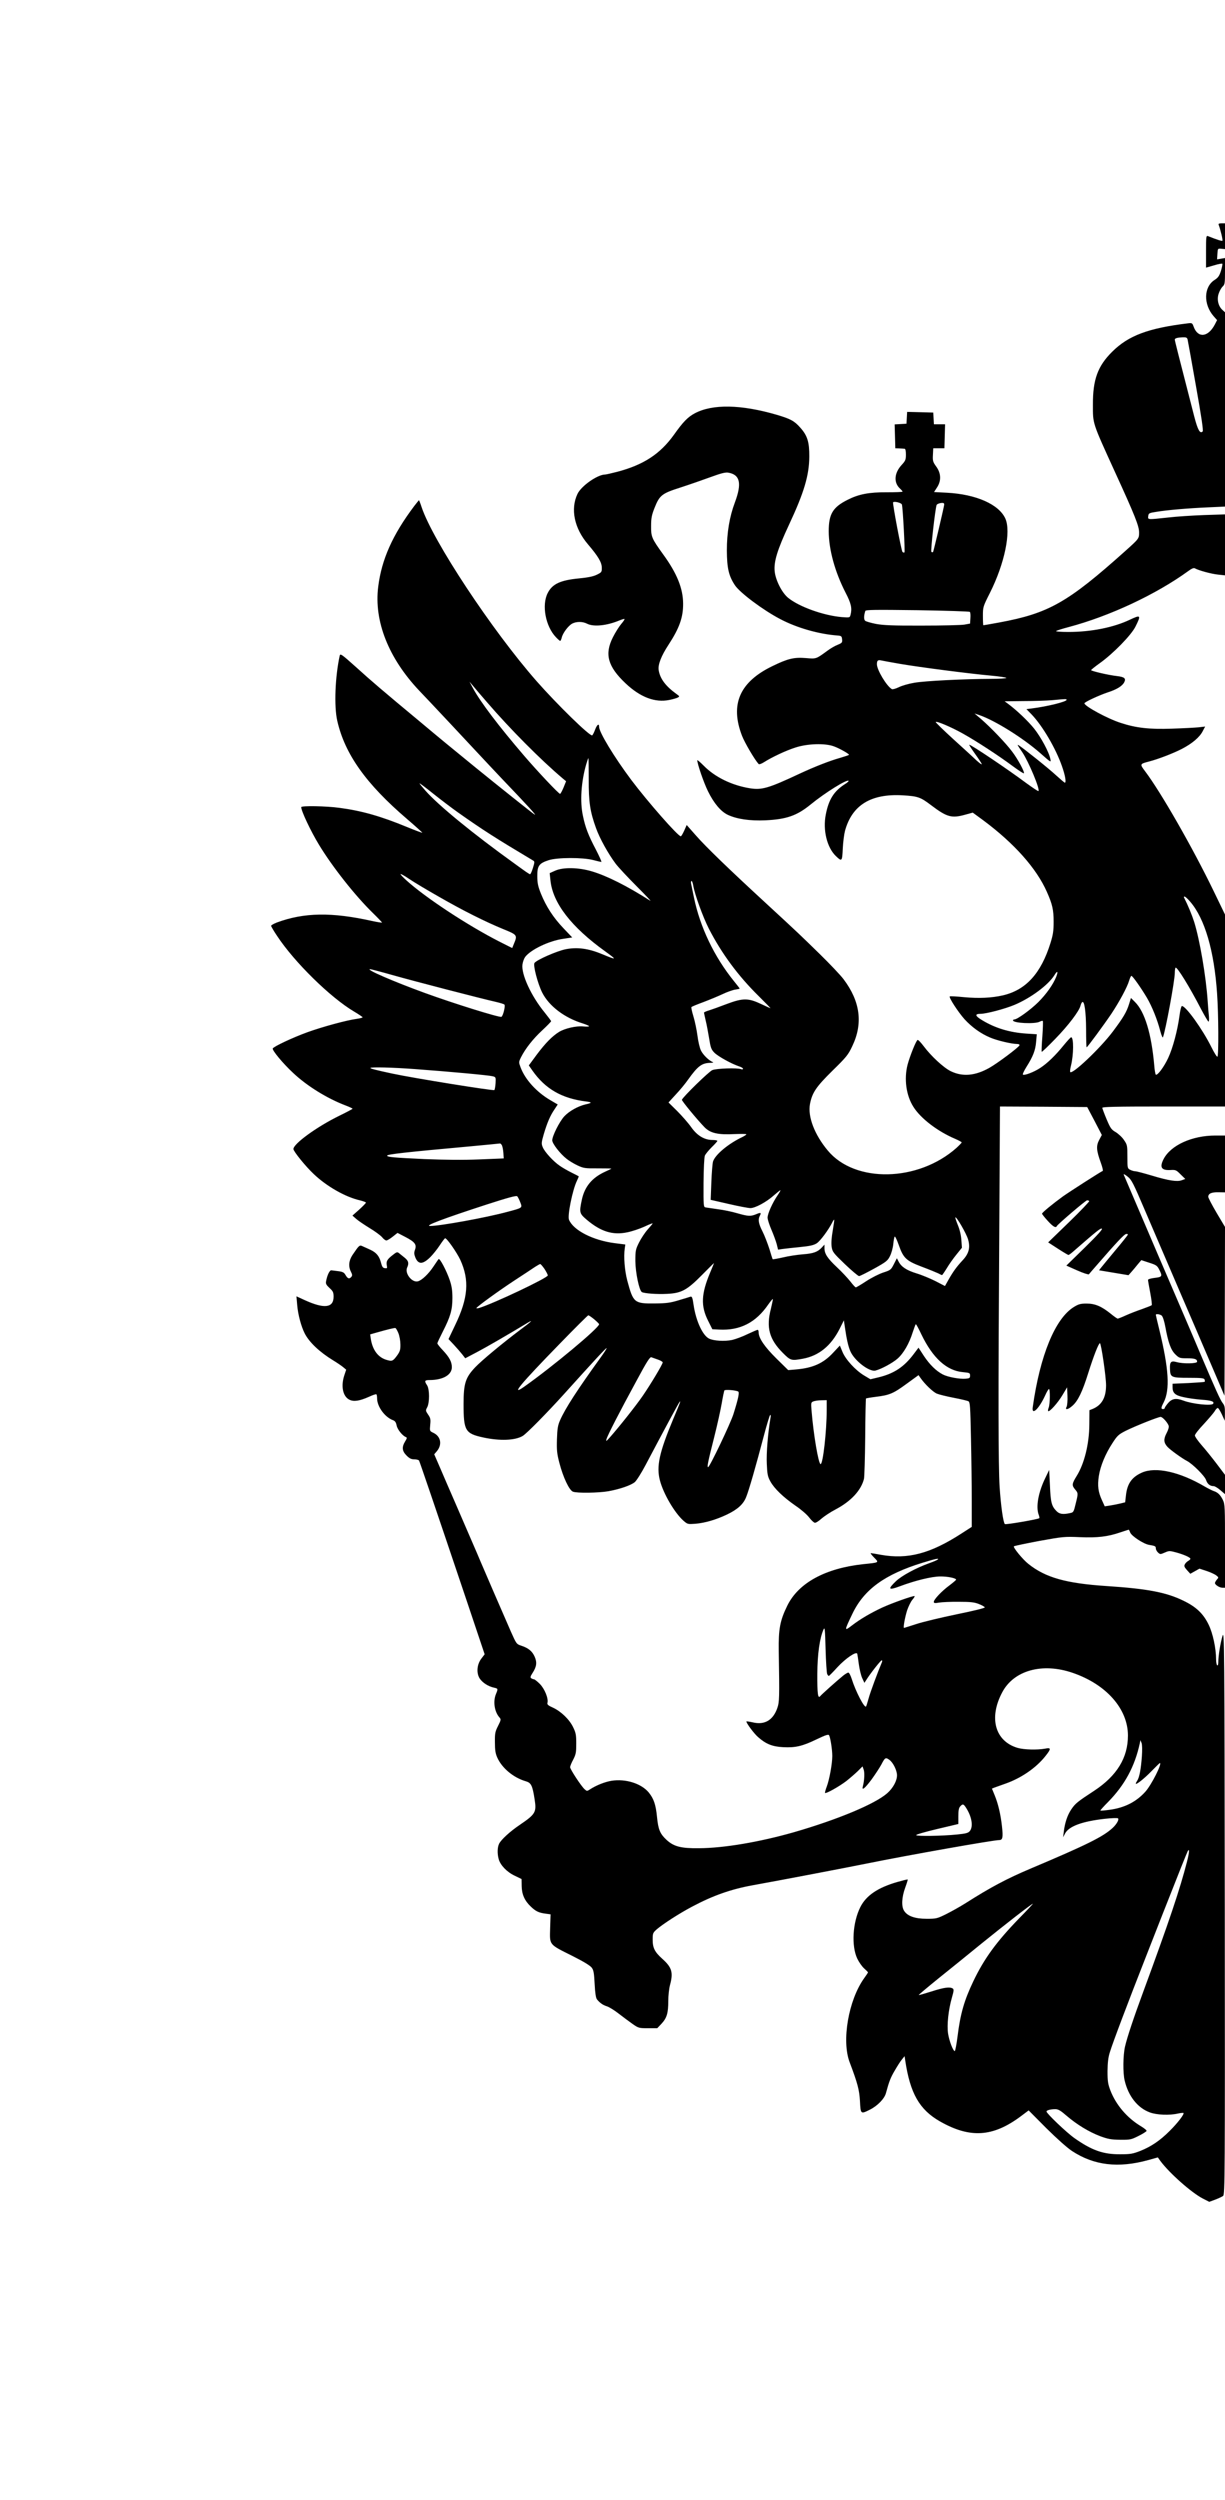 <?xml version="1.0" standalone="no"?>
<!DOCTYPE svg PUBLIC "-//W3C//DTD SVG 20010904//EN"
 "http://www.w3.org/TR/2001/REC-SVG-20010904/DTD/svg10.dtd">
<svg version="1.0" xmlns="http://www.w3.org/2000/svg"
 width="1098pt" height="2239pt" viewBox="0 0 1098 2239"
 preserveAspectRatio="xMidYMid meet">

<g transform="translate(0,2239) scale(0.1,-0.1)"
fill="#000000" stroke="none">
<path d="M10923 20377 c16 -41 39 -138 34 -143 -5 -5 -46 8 -129 41 -17 7 -18
-4 -18 -138 l0 -144 70 20 c38 12 72 18 76 15 3 -4 -3 -32 -12 -63 -15 -47
-26 -62 -57 -82 -98 -62 -102 -218 -9 -325 l31 -35 -20 -39 c-60 -115 -152
-125 -190 -20 -12 33 -14 35 -53 30 -353 -43 -531 -109 -677 -254 -130 -129
-174 -249 -173 -475 0 -175 -7 -153 199 -605 178 -388 215 -482 215 -538 0
-56 -1 -57 -125 -168 -515 -461 -685 -557 -1128 -639 -76 -14 -140 -25 -143
-25 -2 0 -4 37 -4 83 0 81 1 84 63 207 132 263 191 549 138 666 -58 127 -261
217 -523 231 l-116 6 26 40 c40 60 38 127 -6 188 -30 41 -33 52 -30 105 l3 59
50 0 50 0 3 108 3 107 -50 0 -50 0 -3 53 -3 52 -117 3 -117 3 -3 -53 -3 -53
-53 -3 -53 -3 3 -107 3 -107 35 -1 c19 -1 41 -2 48 -3 8 -1 12 -19 12 -52 0
-46 -4 -56 -39 -94 -66 -72 -72 -157 -15 -210 13 -12 24 -25 24 -28 0 -4 -64
-6 -142 -6 -159 1 -251 -17 -350 -67 -134 -67 -170 -128 -170 -283 1 -164 55
-362 151 -549 51 -98 60 -141 44 -201 -6 -23 -8 -23 -77 -18 -165 14 -384 93
-482 173 -55 45 -111 155 -120 234 -10 88 23 195 128 420 135 288 181 443 182
610 1 131 -17 189 -81 260 -54 61 -87 78 -211 115 -320 93 -575 98 -735 13
-63 -34 -104 -76 -187 -193 -123 -171 -272 -269 -509 -331 -51 -13 -99 -24
-107 -24 -68 0 -214 -102 -248 -174 -64 -135 -29 -307 94 -451 92 -108 123
-161 124 -207 1 -41 -1 -44 -44 -65 -32 -16 -78 -25 -157 -33 -169 -16 -242
-49 -284 -132 -55 -108 -19 -298 74 -395 17 -18 34 -33 38 -33 4 0 10 13 14
29 9 41 59 107 94 126 39 20 94 19 133 -1 58 -30 178 -18 292 30 22 9 41 14
44 12 2 -3 -11 -23 -31 -46 -19 -23 -52 -75 -73 -117 -77 -151 -47 -262 113
-413 132 -125 265 -175 392 -149 31 6 65 16 75 21 19 10 18 12 -10 32 -97 70
-148 137 -160 214 -8 49 23 128 88 227 98 150 132 246 131 370 -1 135 -55 270
-179 440 -103 143 -109 157 -108 255 0 70 6 98 30 159 46 116 65 131 234 185
80 26 201 68 269 93 93 34 132 44 158 40 107 -18 124 -96 60 -267 -48 -127
-72 -271 -72 -430 1 -159 17 -228 72 -311 45 -68 252 -223 407 -304 148 -78
346 -135 516 -147 31 -3 35 -6 38 -34 3 -29 -1 -33 -40 -49 -24 -9 -65 -33
-93 -54 -100 -73 -98 -73 -189 -65 -108 9 -163 -4 -301 -71 -295 -142 -383
-343 -274 -625 24 -62 113 -214 149 -253 4 -5 25 2 47 16 74 47 198 105 283
132 106 35 264 40 343 11 49 -17 137 -67 137 -76 0 -3 -37 -15 -81 -28 -90
-25 -228 -79 -359 -140 -282 -132 -341 -149 -448 -132 -162 26 -314 100 -414
202 -32 32 -58 54 -58 49 0 -33 58 -201 96 -278 53 -108 116 -182 178 -211 81
-38 197 -55 336 -49 189 9 282 41 405 141 131 107 326 228 341 213 3 -3 -11
-17 -33 -30 -98 -63 -145 -137 -171 -271 -28 -139 10 -296 90 -373 54 -52 57
-49 62 67 3 58 12 129 20 159 63 230 232 334 516 318 137 -8 160 -16 255 -88
144 -109 185 -120 312 -84 l62 17 93 -68 c280 -208 478 -431 571 -641 50 -112
61 -162 61 -268 0 -82 -5 -116 -28 -190 -85 -273 -220 -422 -428 -470 -102
-23 -214 -28 -346 -16 -68 7 -126 10 -129 7 -10 -10 75 -140 132 -204 66 -72
145 -129 231 -165 60 -26 192 -57 239 -57 17 0 25 -5 23 -12 -6 -18 -200 -163
-272 -203 -127 -71 -239 -80 -344 -29 -64 31 -177 136 -242 223 -25 33 -49 59
-55 57 -13 -3 -69 -143 -90 -221 -33 -128 -13 -276 52 -378 65 -104 217 -220
375 -287 32 -14 58 -28 58 -32 0 -3 -21 -25 -47 -49 -344 -305 -909 -317
-1153 -24 -119 142 -181 304 -160 417 20 102 54 153 201 298 125 122 142 143
178 220 98 204 72 401 -78 600 -27 36 -123 137 -213 225 -175 171 -188 184
-493 465 -314 289 -528 495 -617 597 l-83 94 -22 -50 c-13 -28 -26 -51 -31
-51 -25 0 -298 311 -444 505 -154 206 -288 427 -288 475 0 34 -18 22 -36 -25
-9 -25 -21 -48 -26 -51 -19 -12 -313 275 -499 486 -401 457 -929 1256 -1030
1558 -11 34 -22 62 -24 62 -1 0 -20 -24 -42 -52 -195 -259 -293 -480 -323
-723 -39 -309 93 -640 367 -930 62 -65 103 -108 283 -300 36 -39 133 -142 215
-230 82 -88 194 -207 249 -265 226 -236 312 -330 287 -315 -17 10 -333 262
-525 418 -255 208 -303 247 -500 412 -330 274 -437 365 -578 493 -125 112
-138 121 -143 100 -41 -187 -52 -453 -22 -584 68 -298 257 -564 625 -879 77
-66 139 -122 137 -123 -2 -2 -64 21 -137 51 -232 96 -407 146 -607 172 -117
16 -341 20 -341 6 0 -35 84 -213 158 -335 121 -200 326 -459 484 -613 47 -46
83 -84 82 -86 -2 -2 -41 4 -87 14 -364 81 -611 77 -855 -13 -28 -11 -52 -24
-52 -30 0 -5 24 -47 54 -91 154 -234 478 -552 690 -677 42 -25 76 -48 76 -51
0 -4 -24 -10 -52 -14 -90 -12 -307 -71 -443 -120 -132 -48 -298 -126 -310
-145 -9 -14 91 -135 183 -220 123 -116 304 -228 470 -291 34 -13 62 -26 62
-29 0 -3 -55 -32 -123 -65 -199 -98 -407 -249 -407 -296 0 -21 111 -158 183
-225 117 -111 285 -206 415 -235 28 -7 52 -16 52 -20 0 -4 -27 -32 -60 -62
l-61 -54 34 -30 c19 -17 73 -53 120 -82 47 -28 97 -65 111 -81 13 -17 31 -30
39 -30 8 0 33 15 57 34 l43 34 69 -36 c87 -45 104 -68 88 -114 -10 -27 -9 -40
3 -71 27 -64 67 -62 134 4 23 23 61 70 84 105 23 35 45 64 49 64 16 0 103
-125 135 -192 84 -183 72 -343 -46 -587 l-59 -124 48 -51 c26 -28 60 -67 75
-86 l27 -35 103 54 c84 44 276 155 455 263 60 36 33 10 -66 -63 -157 -118
-343 -272 -403 -335 -87 -92 -104 -144 -104 -329 0 -239 15 -264 175 -299 151
-33 289 -27 356 14 37 23 218 207 370 375 277 307 377 415 381 411 3 -2 -22
-41 -54 -85 -207 -286 -317 -456 -363 -561 -20 -45 -25 -76 -28 -170 -3 -98 0
-129 22 -213 33 -127 88 -245 122 -257 37 -14 227 -11 316 4 105 19 203 53
238 82 16 14 59 82 96 152 158 299 297 558 306 567 12 13 6 -3 -58 -155 -125
-299 -152 -423 -119 -549 31 -119 131 -290 211 -361 37 -32 39 -32 108 -27 84
7 184 36 281 82 96 46 148 93 173 157 25 61 88 281 157 543 26 99 52 185 57
190 7 7 8 -2 4 -25 -23 -135 -38 -317 -33 -411 4 -92 8 -114 32 -157 35 -64
114 -140 226 -218 48 -32 102 -79 121 -104 19 -25 41 -46 51 -48 9 -2 35 14
59 36 24 21 81 59 127 83 139 73 230 172 255 274 4 17 9 184 11 373 1 189 5
345 7 347 2 2 42 9 90 15 121 15 155 29 275 117 l106 77 16 -23 c39 -57 114
-129 149 -143 20 -8 88 -25 151 -37 63 -12 122 -26 131 -31 15 -8 17 -43 23
-332 4 -178 7 -429 7 -558 l0 -235 -93 -60 c-279 -180 -480 -233 -722 -190
-44 8 -84 15 -90 15 -5 0 8 -18 30 -40 45 -46 49 -44 -98 -59 -341 -37 -581
-168 -681 -373 -65 -133 -79 -208 -76 -408 7 -421 6 -452 -13 -508 -38 -109
-114 -153 -219 -128 -32 7 -58 11 -58 8 0 -16 68 -108 105 -140 70 -62 128
-85 224 -90 110 -6 174 9 300 70 79 38 106 47 112 37 12 -20 29 -129 29 -186
0 -69 -26 -212 -50 -275 -11 -28 -17 -54 -15 -56 8 -9 127 58 190 106 33 26
79 66 103 89 l43 43 10 -28 c10 -25 7 -99 -7 -150 -12 -44 17 -21 79 62 34 47
73 107 87 133 32 62 38 66 71 42 34 -24 69 -95 69 -139 0 -49 -35 -114 -87
-160 -110 -97 -446 -237 -838 -350 -305 -87 -626 -142 -850 -143 -162 -2 -226
15 -291 75 -58 54 -74 92 -85 204 -11 112 -29 164 -74 220 -67 81 -208 125
-334 105 -60 -10 -136 -40 -193 -77 -26 -17 -28 -17 -48 1 -31 28 -130 179
-130 198 0 8 12 39 28 68 24 47 27 64 27 144 0 78 -4 97 -28 146 -33 69 -109
142 -181 175 -43 19 -53 28 -49 43 10 39 -25 125 -68 169 -23 23 -47 42 -53
42 -6 0 -17 4 -24 9 -11 7 -9 16 11 47 37 57 42 95 19 147 -22 49 -56 77 -120
98 -43 14 -44 17 -92 124 -89 204 -248 570 -273 630 -14 33 -47 112 -75 175
-27 63 -93 214 -145 335 -53 121 -118 272 -145 335 l-50 115 23 27 c50 59 37
133 -30 165 -34 16 -34 16 -29 72 5 48 3 61 -19 92 -23 34 -23 37 -8 65 22 41
22 161 -1 197 -26 39 -22 47 22 47 120 0 200 46 200 115 0 48 -22 89 -81 152
-27 28 -49 56 -49 62 0 5 22 52 48 103 69 135 87 196 87 303 0 68 -6 107 -24
160 -28 83 -90 201 -100 188 -4 -4 -24 -34 -45 -65 -45 -68 -105 -125 -141
-134 -53 -13 -119 72 -96 123 18 39 13 60 -21 88 -18 14 -41 33 -51 41 -16 13
-22 12 -58 -17 -49 -38 -59 -56 -52 -92 5 -26 3 -28 -18 -25 -18 2 -25 13 -35
52 -14 55 -41 88 -93 112 -20 9 -49 23 -66 30 -33 16 -33 16 -95 -75 -34 -51
-39 -104 -14 -152 12 -24 13 -34 3 -45 -18 -21 -32 -17 -51 15 -13 24 -25 31
-65 36 -26 3 -55 7 -63 8 -15 2 -37 -42 -47 -97 -5 -23 1 -34 31 -62 31 -28
36 -39 36 -78 0 -100 -84 -110 -259 -30 l-74 34 7 -80 c7 -83 35 -189 67 -252
40 -79 133 -167 254 -241 33 -20 73 -47 89 -60 l29 -24 -16 -48 c-33 -97 -15
-190 43 -220 40 -21 91 -13 177 25 34 16 64 26 67 22 3 -3 6 -19 6 -36 0 -73
68 -167 141 -195 20 -7 28 -19 34 -47 6 -36 54 -95 84 -105 10 -4 9 -12 -8
-39 -31 -51 -27 -86 13 -126 26 -26 42 -34 69 -34 20 0 39 -5 43 -11 6 -11
136 -391 435 -1279 l153 -456 -29 -38 c-41 -53 -47 -132 -14 -181 26 -37 76
-69 127 -80 37 -8 37 -10 17 -58 -27 -66 -13 -159 32 -209 15 -17 14 -22 -13
-76 -26 -51 -29 -67 -28 -147 0 -69 5 -101 22 -138 43 -94 145 -179 257 -211
46 -14 58 -38 77 -162 18 -114 8 -132 -132 -227 -89 -60 -166 -131 -186 -169
-16 -32 -18 -88 -4 -139 15 -54 73 -115 143 -148 l62 -30 1 -63 c1 -74 26
-131 82 -184 44 -42 71 -55 132 -63 l45 -6 -4 -125 c-4 -153 -14 -141 200
-248 100 -50 160 -87 173 -105 17 -22 21 -50 26 -147 4 -80 11 -125 21 -137
25 -31 53 -51 89 -62 19 -6 67 -35 105 -65 39 -30 95 -72 125 -93 53 -37 58
-38 138 -38 l83 0 39 41 c47 51 60 94 60 204 0 47 7 110 15 140 31 114 18 159
-68 236 -69 62 -87 98 -87 172 0 57 2 62 37 93 55 47 201 142 317 203 184 98
348 156 541 191 245 44 827 155 1025 195 369 75 1133 210 1186 210 31 0 36 23
25 122 -12 109 -34 202 -65 278 l-25 61 22 9 c12 4 56 20 98 35 141 49 277
142 360 248 52 65 51 77 -3 66 -70 -13 -191 -10 -248 7 -201 60 -259 268 -137
497 104 197 359 268 631 175 302 -103 496 -323 496 -562 0 -199 -99 -360 -302
-494 -150 -98 -170 -114 -205 -166 -35 -51 -58 -119 -68 -201 l-6 -50 17 33
c34 66 154 110 361 133 56 6 107 8 113 4 14 -8 -10 -52 -47 -86 -85 -79 -232
-152 -744 -368 -207 -88 -349 -163 -574 -306 -49 -31 -128 -75 -174 -98 -81
-40 -89 -42 -175 -42 -105 0 -172 24 -202 71 -26 39 -22 122 10 209 14 38 24
71 22 72 -2 2 -43 -8 -92 -22 -177 -51 -281 -122 -333 -226 -69 -138 -81 -347
-27 -461 15 -31 42 -70 61 -87 19 -17 35 -33 35 -36 0 -3 -16 -27 -35 -53
-140 -196 -203 -560 -129 -753 71 -188 86 -245 92 -346 6 -118 6 -119 88 -78
69 34 132 99 145 149 28 103 41 138 79 202 22 38 50 83 64 99 l24 30 6 -40
c44 -294 127 -439 310 -544 270 -154 475 -141 724 44 l72 54 157 -158 c95 -94
188 -177 232 -206 197 -129 414 -155 683 -81 l86 24 22 -31 c82 -111 282 -287
382 -338 l57 -29 54 20 c29 11 61 26 70 33 16 11 17 173 15 2542 -3 2380 -4
2527 -20 2475 -19 -62 -38 -181 -38 -235 0 -22 -4 -34 -10 -30 -5 3 -10 27
-10 53 0 99 -29 235 -67 312 -48 99 -113 160 -228 215 -153 74 -320 106 -685
130 -366 24 -549 76 -702 198 -51 40 -140 149 -130 158 4 4 106 25 227 48 211
38 226 40 362 34 159 -7 252 4 365 43 40 13 73 24 75 24 2 0 8 -11 13 -25 12
-32 120 -103 169 -111 55 -9 61 -12 61 -32 0 -10 9 -27 20 -37 19 -17 21 -17
60 0 39 17 43 17 103 1 72 -20 127 -45 127 -57 0 -4 -9 -13 -20 -19 -11 -6
-24 -19 -30 -30 -8 -16 -5 -25 19 -52 l30 -33 41 23 41 23 64 -21 c36 -12 75
-30 87 -40 22 -17 22 -19 5 -37 -9 -11 -17 -25 -17 -31 0 -16 41 -42 67 -42
l23 0 0 373 c0 347 -1 376 -19 413 -22 45 -46 68 -80 79 -13 4 -51 23 -84 42
-223 131 -438 179 -562 124 -90 -40 -132 -99 -143 -205 l-7 -61 -45 -11 c-25
-6 -66 -14 -92 -18 l-46 -7 -25 55 c-34 74 -41 129 -28 216 14 91 59 199 122
295 43 67 55 78 118 110 84 42 292 125 314 125 17 0 62 -50 72 -79 4 -12 -4
-39 -19 -67 -28 -53 -26 -85 8 -122 23 -26 130 -103 174 -126 51 -26 160 -135
172 -171 12 -36 35 -55 68 -55 10 0 37 -16 60 -36 l42 -36 0 87 0 86 -74 98
c-41 54 -102 130 -135 167 -33 38 -61 77 -61 88 0 10 36 56 80 102 43 47 87
98 97 114 9 17 22 30 28 30 6 0 22 -26 37 -58 l26 -57 1 66 c1 53 -3 72 -20
93 -21 27 -61 114 -204 451 -39 94 -208 487 -375 875 -166 388 -305 712 -308
720 -3 8 12 1 34 -17 37 -29 51 -57 157 -305 64 -150 200 -466 302 -703 102
-236 236 -548 298 -693 l112 -262 3 755 2 756 -75 126 c-41 70 -75 134 -75
144 0 29 28 42 90 41 l60 -1 0 255 0 254 -86 0 c-210 0 -401 -87 -465 -212
-37 -73 -19 -101 61 -97 48 3 53 0 92 -39 l42 -41 -30 -11 c-41 -16 -117 -5
-269 41 -71 21 -138 39 -150 39 -11 0 -31 6 -45 13 -24 12 -25 16 -25 117 0
100 -1 107 -30 149 -16 25 -50 56 -74 71 -40 23 -48 35 -82 115 -21 50 -38 96
-39 103 0 9 116 12 550 12 l550 0 0 859 0 860 -103 213 c-189 390 -473 885
-613 1070 -49 65 -49 66 36 88 81 21 214 72 292 112 93 48 162 106 189 161
l21 40 -59 -7 c-32 -3 -139 -9 -239 -12 -201 -7 -321 6 -460 52 -116 37 -324
150 -324 175 0 11 131 72 212 99 78 25 128 56 145 90 17 34 2 47 -65 55 -75 8
-232 45 -232 53 0 4 35 32 77 62 122 87 284 253 321 329 51 102 47 107 -50 61
-147 -70 -349 -110 -552 -110 -66 0 -116 4 -110 8 5 5 56 21 113 36 366 97
783 292 1071 501 31 23 50 31 60 25 36 -20 148 -50 206 -56 l64 -7 0 273 0
273 -187 -6 c-104 -4 -249 -13 -323 -22 -187 -20 -182 -21 -178 13 3 25 7 28
73 38 97 16 281 32 463 40 l152 7 0 870 0 870 -24 22 c-38 35 -51 98 -31 150
8 24 25 51 35 60 18 16 20 32 20 136 l0 118 -36 -6 -35 -6 3 49 c3 49 3 49 36
46 l32 -3 0 115 0 116 -31 0 c-21 0 -30 -4 -26 -13z m-278 -1029 c3 -13 37
-200 75 -417 49 -275 67 -398 60 -405 -24 -24 -44 12 -76 135 -143 556 -174
678 -174 687 0 13 23 19 72 21 31 1 39 -3 43 -21z m-2561 -1477 c9 -31 29
-421 23 -428 -4 -4 -12 -2 -18 4 -10 10 -90 433 -84 444 8 12 75 -4 79 -20z
m379 -2 c-7 -43 -94 -412 -99 -421 -4 -6 -10 -6 -16 0 -8 8 34 381 47 419 4
11 40 22 60 18 6 -1 9 -8 8 -16z m230 -959 c5 -4 7 -29 5 -56 l-3 -49 -50 -9
c-27 -5 -198 -9 -380 -9 -264 -1 -347 3 -413 15 -46 9 -90 22 -97 28 -13 11
-13 45 1 88 3 11 85 12 467 7 254 -4 466 -11 470 -15z m-624 -466 c176 -30
623 -88 814 -105 75 -7 137 -16 137 -21 0 -4 -64 -8 -142 -8 -237 -1 -587 -18
-683 -35 -49 -8 -112 -26 -139 -40 -28 -13 -55 -21 -62 -17 -47 27 -134 172
-134 223 0 33 9 41 39 34 13 -3 89 -17 170 -31z m-3704 -343 c205 -238 481
-516 679 -683 l30 -25 -23 -57 c-13 -31 -27 -56 -31 -56 -12 0 -199 198 -321
340 -231 269 -392 482 -459 605 l-32 60 34 -40 c18 -22 73 -87 123 -144z
m5195 21 c0 -17 -176 -60 -312 -77 l-48 -6 46 -47 c98 -102 218 -306 273 -465
29 -82 40 -147 25 -147 -3 0 -38 30 -78 66 -63 59 -298 247 -335 269 -16 9
-14 5 32 -62 58 -87 161 -333 145 -348 -3 -3 -52 30 -110 72 -162 121 -491
342 -510 343 -4 0 20 -37 52 -82 33 -46 60 -87 60 -92 0 -8 -38 23 -80 64 -3
3 -80 74 -172 157 -91 83 -164 154 -161 157 10 9 137 -45 238 -101 123 -68
327 -201 453 -295 52 -38 96 -67 99 -64 10 10 -54 128 -106 196 -57 76 -190
214 -276 289 l-60 51 42 -14 c142 -49 392 -205 547 -341 96 -85 98 -86 91 -54
-11 61 -85 197 -146 274 -55 68 -157 165 -234 222 l-30 22 170 2 c94 0 208 4
255 8 127 12 130 12 130 3z m-4283 -709 c-1 -208 12 -292 65 -439 33 -93 110
-231 176 -319 25 -33 111 -125 191 -205 80 -80 134 -137 119 -127 -205 131
-388 223 -523 263 -122 36 -257 38 -329 6 l-49 -22 7 -66 c21 -202 186 -416
491 -635 108 -78 106 -80 -27 -25 -124 52 -225 65 -330 44 -79 -17 -254 -93
-277 -122 -15 -18 28 -184 69 -266 61 -120 198 -225 363 -276 31 -10 57 -21
57 -25 0 -4 -24 -5 -53 -2 -62 6 -163 -17 -216 -49 -61 -38 -121 -99 -198
-201 l-73 -99 32 -46 c116 -165 264 -250 481 -277 56 -7 55 -13 -4 -26 -68
-16 -147 -60 -191 -107 -44 -48 -108 -176 -108 -215 0 -29 70 -120 129 -166
21 -17 66 -44 98 -59 54 -25 67 -27 181 -26 67 0 122 -1 122 -2 0 -2 -25 -14
-56 -28 -118 -54 -184 -134 -209 -252 -24 -114 -22 -122 45 -179 126 -106 232
-139 362 -112 41 8 110 31 152 50 42 20 76 33 76 30 0 -3 -20 -27 -45 -55 -24
-27 -59 -80 -77 -116 -31 -62 -33 -73 -33 -167 1 -103 34 -262 58 -277 20 -12
135 -21 226 -16 129 6 179 33 314 170 59 60 107 107 107 106 0 -2 -16 -41 -35
-86 -80 -190 -85 -299 -18 -431 l38 -76 60 -3 c188 -10 330 62 442 226 20 28
38 50 40 48 2 -2 -6 -41 -17 -87 -44 -168 -15 -274 107 -396 69 -69 75 -71
179 -52 143 26 252 115 329 266 l39 78 8 -55 c16 -111 30 -176 50 -222 36 -84
170 -187 225 -173 52 13 152 67 197 106 55 48 106 137 137 237 13 39 25 72 28
72 4 0 26 -41 50 -92 102 -211 226 -324 371 -337 61 -6 65 -7 65 -31 0 -22 -5
-25 -39 -28 -54 -5 -161 15 -205 38 -60 31 -118 88 -170 166 l-48 74 -43 -57
c-87 -116 -178 -176 -317 -209 l-71 -17 -57 34 c-78 47 -166 143 -194 212
l-23 56 -61 -65 c-87 -94 -181 -136 -332 -149 l-70 -6 -106 104 c-105 104
-159 182 -159 234 0 13 -4 23 -9 23 -5 0 -46 -18 -91 -39 -45 -22 -107 -45
-138 -52 -67 -14 -166 -8 -206 12 -58 28 -118 159 -139 301 -9 63 -14 78 -27
75 -8 -3 -55 -17 -105 -32 -76 -23 -109 -28 -215 -29 -185 -2 -194 6 -247 203
-24 91 -34 214 -23 291 l5 34 -95 12 c-195 25 -371 115 -410 210 -15 37 32
267 70 346 11 23 19 42 17 43 -1 1 -31 17 -66 34 -36 18 -83 45 -105 61 -56
38 -134 123 -151 165 -13 31 -13 41 9 117 31 104 58 167 96 222 l29 44 -65 38
c-125 73 -227 185 -268 295 -17 45 -17 47 4 90 40 79 108 165 190 241 44 41
80 78 80 82 0 3 -27 39 -59 79 -120 146 -210 342 -198 429 3 23 14 53 24 67
50 66 214 145 343 163 l79 12 -79 83 c-91 95 -155 195 -201 308 -26 65 -33 95
-33 157 -1 93 15 116 102 144 76 25 306 26 400 1 35 -9 68 -17 72 -17 5 0 -18
51 -50 113 -66 125 -94 197 -115 300 -28 127 -16 306 30 464 9 29 17 53 19 53
2 0 3 -84 3 -187z m-1171 -300 c221 -156 337 -230 674 -431 13 -8 12 -16 -3
-65 -10 -32 -21 -57 -26 -57 -4 0 -32 18 -62 40 -30 21 -65 47 -79 57 -369
265 -682 521 -797 652 -29 33 -53 62 -53 65 0 4 56 -38 124 -93 68 -54 168
-130 222 -168z m-176 -752 c219 -126 419 -226 580 -292 128 -52 129 -54 96
-133 l-15 -37 -119 60 c-282 144 -659 392 -829 546 -29 26 -53 51 -53 56 0 5
34 -13 76 -42 41 -28 160 -99 264 -158z m2284 97 c13 -78 85 -278 140 -386
115 -223 262 -422 447 -604 60 -60 108 -108 105 -108 -2 0 -38 16 -80 36 -118
56 -165 57 -312 2 -65 -25 -138 -51 -161 -58 -24 -7 -43 -16 -43 -19 0 -3 7
-35 15 -70 9 -35 22 -107 31 -160 13 -83 19 -100 46 -128 33 -34 155 -101 221
-123 20 -6 37 -16 37 -22 0 -6 -8 -7 -17 -4 -34 14 -221 7 -258 -8 -31 -13
-263 -239 -273 -266 -3 -8 137 -178 203 -246 52 -53 121 -69 270 -61 58 2 105
2 105 -2 0 -4 -17 -15 -37 -25 -125 -59 -243 -158 -262 -219 -5 -18 -12 -102
-15 -188 l-6 -155 162 -37 c90 -21 177 -37 194 -37 43 0 143 54 208 112 30 26
57 48 61 48 3 0 -8 -20 -25 -45 -45 -65 -90 -165 -90 -200 0 -17 16 -66 35
-110 19 -44 40 -102 47 -128 l12 -49 41 6 c22 3 92 11 155 17 89 9 123 16 151
34 32 21 105 120 139 187 7 16 15 26 17 24 2 -2 -4 -46 -13 -98 -11 -62 -14
-110 -10 -143 7 -47 14 -56 119 -157 62 -59 119 -107 127 -107 8 0 69 31 135
67 110 61 122 71 143 114 13 26 26 75 29 108 3 33 9 63 13 65 4 3 20 -31 36
-76 41 -117 66 -141 206 -194 64 -24 130 -51 147 -59 16 -9 32 -16 35 -16 2 0
21 27 42 61 20 34 59 89 86 122 l50 62 -5 70 c-3 43 -15 94 -32 134 -14 35
-24 65 -22 68 10 9 99 -145 114 -197 22 -75 7 -129 -51 -190 -51 -55 -82 -97
-124 -171 l-32 -57 -85 44 c-46 23 -122 55 -169 69 -90 28 -137 58 -162 107
l-15 29 -27 -53 c-26 -51 -30 -54 -95 -75 -37 -12 -106 -47 -152 -77 -47 -31
-89 -56 -94 -56 -5 0 -27 24 -50 54 -23 29 -77 87 -120 127 -85 80 -111 120
-111 170 l0 32 -24 -26 c-37 -40 -75 -54 -171 -61 -49 -4 -130 -16 -178 -28
-49 -11 -90 -18 -91 -16 -2 1 -15 43 -30 93 -16 49 -43 120 -62 157 -36 71
-41 106 -23 140 15 28 8 31 -34 13 -49 -20 -71 -19 -169 9 -47 14 -125 30
-174 36 -49 7 -98 14 -109 16 -19 3 -20 10 -19 221 1 124 6 229 12 243 6 14
33 47 61 75 28 27 51 53 51 57 0 4 -19 8 -42 8 -74 0 -138 38 -192 114 -26 37
-83 102 -126 145 l-78 77 64 70 c36 38 86 98 111 134 88 123 123 149 200 151
21 0 31 3 23 6 -36 14 -90 67 -108 106 -11 23 -25 84 -31 135 -7 51 -23 128
-36 170 -13 42 -21 80 -17 83 4 4 52 24 107 44 55 21 133 53 173 72 40 19 91
37 113 40 21 3 39 7 39 9 0 2 -23 32 -51 66 -178 220 -304 484 -359 750 -12
56 -23 113 -26 126 -2 12 0 22 5 22 4 0 11 -19 15 -42z m4455 -145 c130 -151
214 -438 240 -821 13 -183 15 -559 3 -566 -5 -3 -30 37 -55 88 -78 157 -228
366 -263 366 -6 0 -16 -40 -22 -88 -18 -132 -59 -287 -101 -377 -37 -80 -96
-159 -111 -150 -4 3 -11 40 -14 82 -25 284 -85 482 -173 569 l-36 36 -17 -55
c-22 -71 -52 -121 -144 -244 -113 -151 -373 -397 -384 -363 -2 6 1 31 7 54 25
99 26 256 2 256 -5 0 -35 -33 -67 -72 -73 -90 -144 -159 -209 -202 -54 -36
-141 -70 -156 -61 -5 3 9 34 31 69 59 93 81 149 87 225 l6 68 -94 6 c-151 10
-279 49 -396 120 -64 38 -68 57 -14 57 51 0 218 44 304 80 147 62 303 178 358
266 27 45 36 36 16 -15 -28 -69 -88 -154 -161 -227 -69 -68 -188 -154 -213
-154 -7 0 -13 -4 -13 -9 0 -25 197 -34 238 -12 13 7 26 10 29 7 3 -3 1 -65 -4
-138 -6 -73 -8 -135 -6 -138 3 -3 57 49 121 115 118 121 215 249 227 298 4 15
11 30 16 32 19 13 33 -86 34 -242 0 -90 2 -163 5 -163 7 1 153 199 222 301 71
107 142 238 159 297 7 23 16 42 20 42 11 0 88 -110 139 -196 47 -80 94 -198
120 -299 10 -38 21 -63 24 -55 25 68 106 508 106 576 0 22 3 44 7 47 12 12
124 -169 228 -370 33 -62 63 -113 67 -113 5 0 6 21 4 48 -3 26 -8 85 -11 132
-15 226 -71 551 -121 712 -20 63 -55 148 -92 221 -2 4 1 7 6 7 6 0 29 -21 51
-47z m-7147 -657 c194 -55 793 -210 922 -239 38 -9 72 -19 77 -24 11 -11 -12
-104 -27 -110 -20 -7 -426 119 -689 215 -285 104 -534 212 -487 212 6 0 98
-24 204 -54z m198 -841 c302 -22 661 -55 695 -64 29 -7 30 -9 27 -62 -2 -30
-7 -58 -11 -62 -8 -8 -726 107 -916 148 -141 30 -195 44 -195 50 0 10 201 5
400 -10z m6091 -465 l65 -125 -24 -45 c-28 -53 -25 -94 15 -204 14 -39 22 -71
17 -73 -15 -5 -297 -186 -355 -227 -91 -66 -189 -146 -189 -156 0 -4 23 -34
51 -64 47 -52 73 -67 81 -48 7 16 260 232 272 232 7 0 16 -3 19 -7 4 -3 -77
-88 -180 -188 l-188 -182 88 -57 c48 -31 90 -56 94 -56 5 1 22 13 39 28 217
189 247 213 260 208 10 -4 -37 -56 -152 -169 l-166 -162 97 -43 c54 -24 101
-39 105 -35 3 4 37 44 76 88 170 196 240 270 257 273 11 2 18 -1 16 -7 -2 -5
-53 -70 -114 -142 -60 -73 -118 -142 -127 -154 l-17 -22 132 -22 132 -22 25
28 c14 16 40 46 57 68 l33 39 70 -23 c63 -20 72 -26 90 -61 31 -61 28 -67 -40
-75 -35 -4 -60 -12 -60 -18 0 -7 9 -59 20 -116 11 -58 17 -107 13 -111 -5 -4
-44 -19 -88 -35 -44 -15 -109 -40 -144 -56 -35 -16 -68 -29 -73 -29 -4 0 -32
19 -61 43 -83 67 -141 92 -217 92 -55 0 -73 -5 -115 -31 -167 -103 -303 -433
-368 -896 -12 -80 55 -18 111 104 14 32 30 58 34 58 12 0 10 -134 -2 -166 -6
-15 -8 -29 -5 -32 11 -11 88 75 128 143 l42 70 3 -77 c2 -43 -2 -87 -8 -98
-17 -31 13 -26 53 10 49 43 89 125 142 295 47 149 92 265 104 265 11 0 56
-305 55 -380 -1 -109 -39 -175 -121 -209 l-28 -11 -1 -128 c-1 -175 -45 -352
-114 -462 -42 -68 -44 -83 -15 -118 30 -35 30 -36 6 -132 -16 -69 -20 -76 -47
-81 -67 -15 -99 -10 -126 19 -42 43 -51 77 -57 227 l-7 140 -37 -77 c-61 -127
-83 -254 -57 -324 6 -15 8 -29 6 -31 -10 -10 -301 -60 -309 -53 -15 13 -36
165 -47 331 -12 191 -13 805 -3 2322 l6 1087 391 -2 391 -3 66 -125z m-5312
-218 c5 -10 11 -40 13 -68 l3 -49 -220 -9 c-147 -6 -309 -4 -490 3 -278 13
-335 18 -335 31 0 12 159 30 755 84 138 13 253 24 257 25 4 0 12 -7 17 -17z
m164 -509 c20 -52 23 -50 -113 -86 -190 -52 -611 -128 -695 -127 -53 1 113 64
510 193 189 61 263 81 271 73 6 -6 18 -30 27 -53z m217 -597 c16 -25 30 -51
30 -59 0 -22 -488 -253 -617 -292 -13 -3 -23 -4 -23 -1 0 10 195 152 340 247
80 52 163 107 185 122 22 14 43 26 47 26 4 1 21 -19 38 -43z m5532 -418 c10
-8 23 -47 33 -100 26 -143 50 -209 90 -248 34 -33 40 -35 103 -35 71 0 92 -7
92 -31 0 -17 -124 -20 -184 -3 -51 14 -62 2 -59 -64 3 -73 11 -77 170 -77 111
0 135 -3 140 -15 3 -9 3 -18 1 -21 -3 -2 -69 -7 -146 -11 l-142 -6 0 -31 c0
-52 23 -73 98 -89 37 -9 110 -19 162 -23 88 -6 116 -16 104 -36 -13 -21 -185
-3 -267 28 -65 24 -101 19 -136 -21 -17 -20 -31 -40 -31 -45 0 -6 -7 -10 -15
-10 -20 0 -19 13 5 59 58 114 47 300 -39 653 -17 69 -31 129 -31 132 0 11 36
6 52 -6z m-5086 -34 c24 -20 44 -40 44 -44 0 -33 -417 -380 -672 -560 -127
-89 -34 23 321 387 135 139 250 253 254 253 5 0 29 -16 53 -36z m-1755 -124
c10 -25 18 -70 18 -101 1 -47 -4 -63 -28 -97 -39 -53 -46 -56 -94 -42 -76 21
-127 87 -143 187 l-6 42 53 15 c105 30 164 44 173 42 5 -1 17 -22 27 -46z
m2327 -237 c23 -8 42 -19 42 -25 0 -16 -106 -193 -178 -298 -61 -89 -216 -284
-297 -375 -31 -35 -35 -37 -29 -15 8 32 118 246 269 523 93 173 121 217 134
211 9 -3 35 -13 59 -21z m719 -286 c12 -8 1 -62 -43 -202 -27 -85 -213 -475
-227 -475 -11 0 -2 46 55 270 27 107 57 243 67 301 10 59 21 111 24 116 6 10
105 2 124 -10z m793 -164 c0 -194 -34 -490 -55 -486 -19 3 -63 264 -80 470 -7
81 -6 83 16 92 13 5 45 10 72 10 l47 1 0 -87z m995 -1341 c-6 -5 -39 -19 -75
-32 -118 -42 -248 -112 -300 -162 -75 -72 -67 -83 33 -46 141 53 286 88 363
89 67 1 144 -15 144 -29 -1 -4 -28 -27 -61 -52 -68 -50 -139 -125 -139 -147 0
-11 9 -13 48 -6 26 4 106 8 177 7 104 0 140 -4 179 -20 27 -10 51 -24 53 -30
2 -6 -95 -30 -252 -62 -140 -29 -303 -68 -361 -87 -59 -19 -109 -35 -111 -35
-9 0 8 94 28 158 12 34 32 76 46 93 14 16 24 32 21 34 -7 7 -202 -62 -291
-103 -106 -50 -192 -100 -271 -160 -70 -54 -70 -50 5 106 105 218 291 352 629
456 117 36 152 43 135 28z m-991 -1024 c4 -10 11 -18 15 -18 3 0 38 35 77 78
74 80 171 146 178 120 2 -7 8 -49 14 -93 6 -44 19 -100 30 -124 l20 -43 18 28
c35 56 128 174 137 174 5 0 6 -8 2 -17 -35 -82 -105 -270 -119 -323 -10 -36
-20 -69 -23 -73 -13 -21 -94 135 -129 247 -10 31 -23 56 -30 56 -7 0 -27 -12
-46 -27 -60 -49 -193 -168 -205 -183 -22 -28 -28 19 -27 200 1 177 21 317 55
395 12 27 14 7 19 -175 3 -113 10 -213 14 -222z m2821 -738 c-8 -113 -22 -187
-41 -217 -8 -12 -14 -25 -14 -27 0 -16 76 44 139 109 40 41 75 75 77 75 24 0
-75 -196 -130 -257 -82 -91 -186 -144 -321 -162 -43 -6 -80 -9 -82 -7 -2 2 29
37 70 78 148 151 238 316 283 523 l6 30 10 -25 c6 -15 7 -64 3 -120z m-1572
-467 c49 -79 61 -163 30 -202 -15 -18 -35 -23 -113 -31 -136 -14 -364 -17
-368 -6 -2 6 83 30 188 55 l190 45 0 69 c0 52 4 75 17 89 23 25 30 23 56 -19z
m1977 -474 c-63 -247 -160 -536 -395 -1174 -83 -225 -142 -401 -161 -484 -18
-77 -20 -238 -3 -306 33 -139 116 -244 225 -284 61 -23 177 -28 253 -10 24 5
46 7 49 5 9 -10 -52 -90 -124 -161 -87 -87 -164 -139 -263 -179 -67 -26 -88
-30 -181 -30 -152 -1 -254 35 -410 145 -71 50 -250 221 -250 238 0 11 36 21
79 21 26 0 47 -12 101 -59 92 -79 201 -145 301 -183 71 -26 98 -31 179 -32 90
-1 99 1 165 34 38 19 71 40 72 45 2 6 -22 25 -52 43 -123 74 -222 190 -272
319 -22 58 -26 83 -26 173 1 76 6 123 21 170 27 88 160 440 327 865 26 66 92
235 147 375 142 361 218 551 225 563 16 26 13 -16 -7 -94z m-1506 -511 c-202
-208 -313 -360 -410 -563 -82 -172 -116 -291 -141 -492 -9 -73 -21 -133 -25
-133 -15 0 -49 88 -60 156 -12 77 3 214 34 322 18 63 19 75 7 83 -26 16 -79 9
-190 -27 -61 -19 -112 -34 -114 -32 -2 2 78 69 178 150 100 80 272 219 382
309 210 170 453 359 463 359 3 0 -53 -60 -124 -132z"/>
</g>
</svg>
